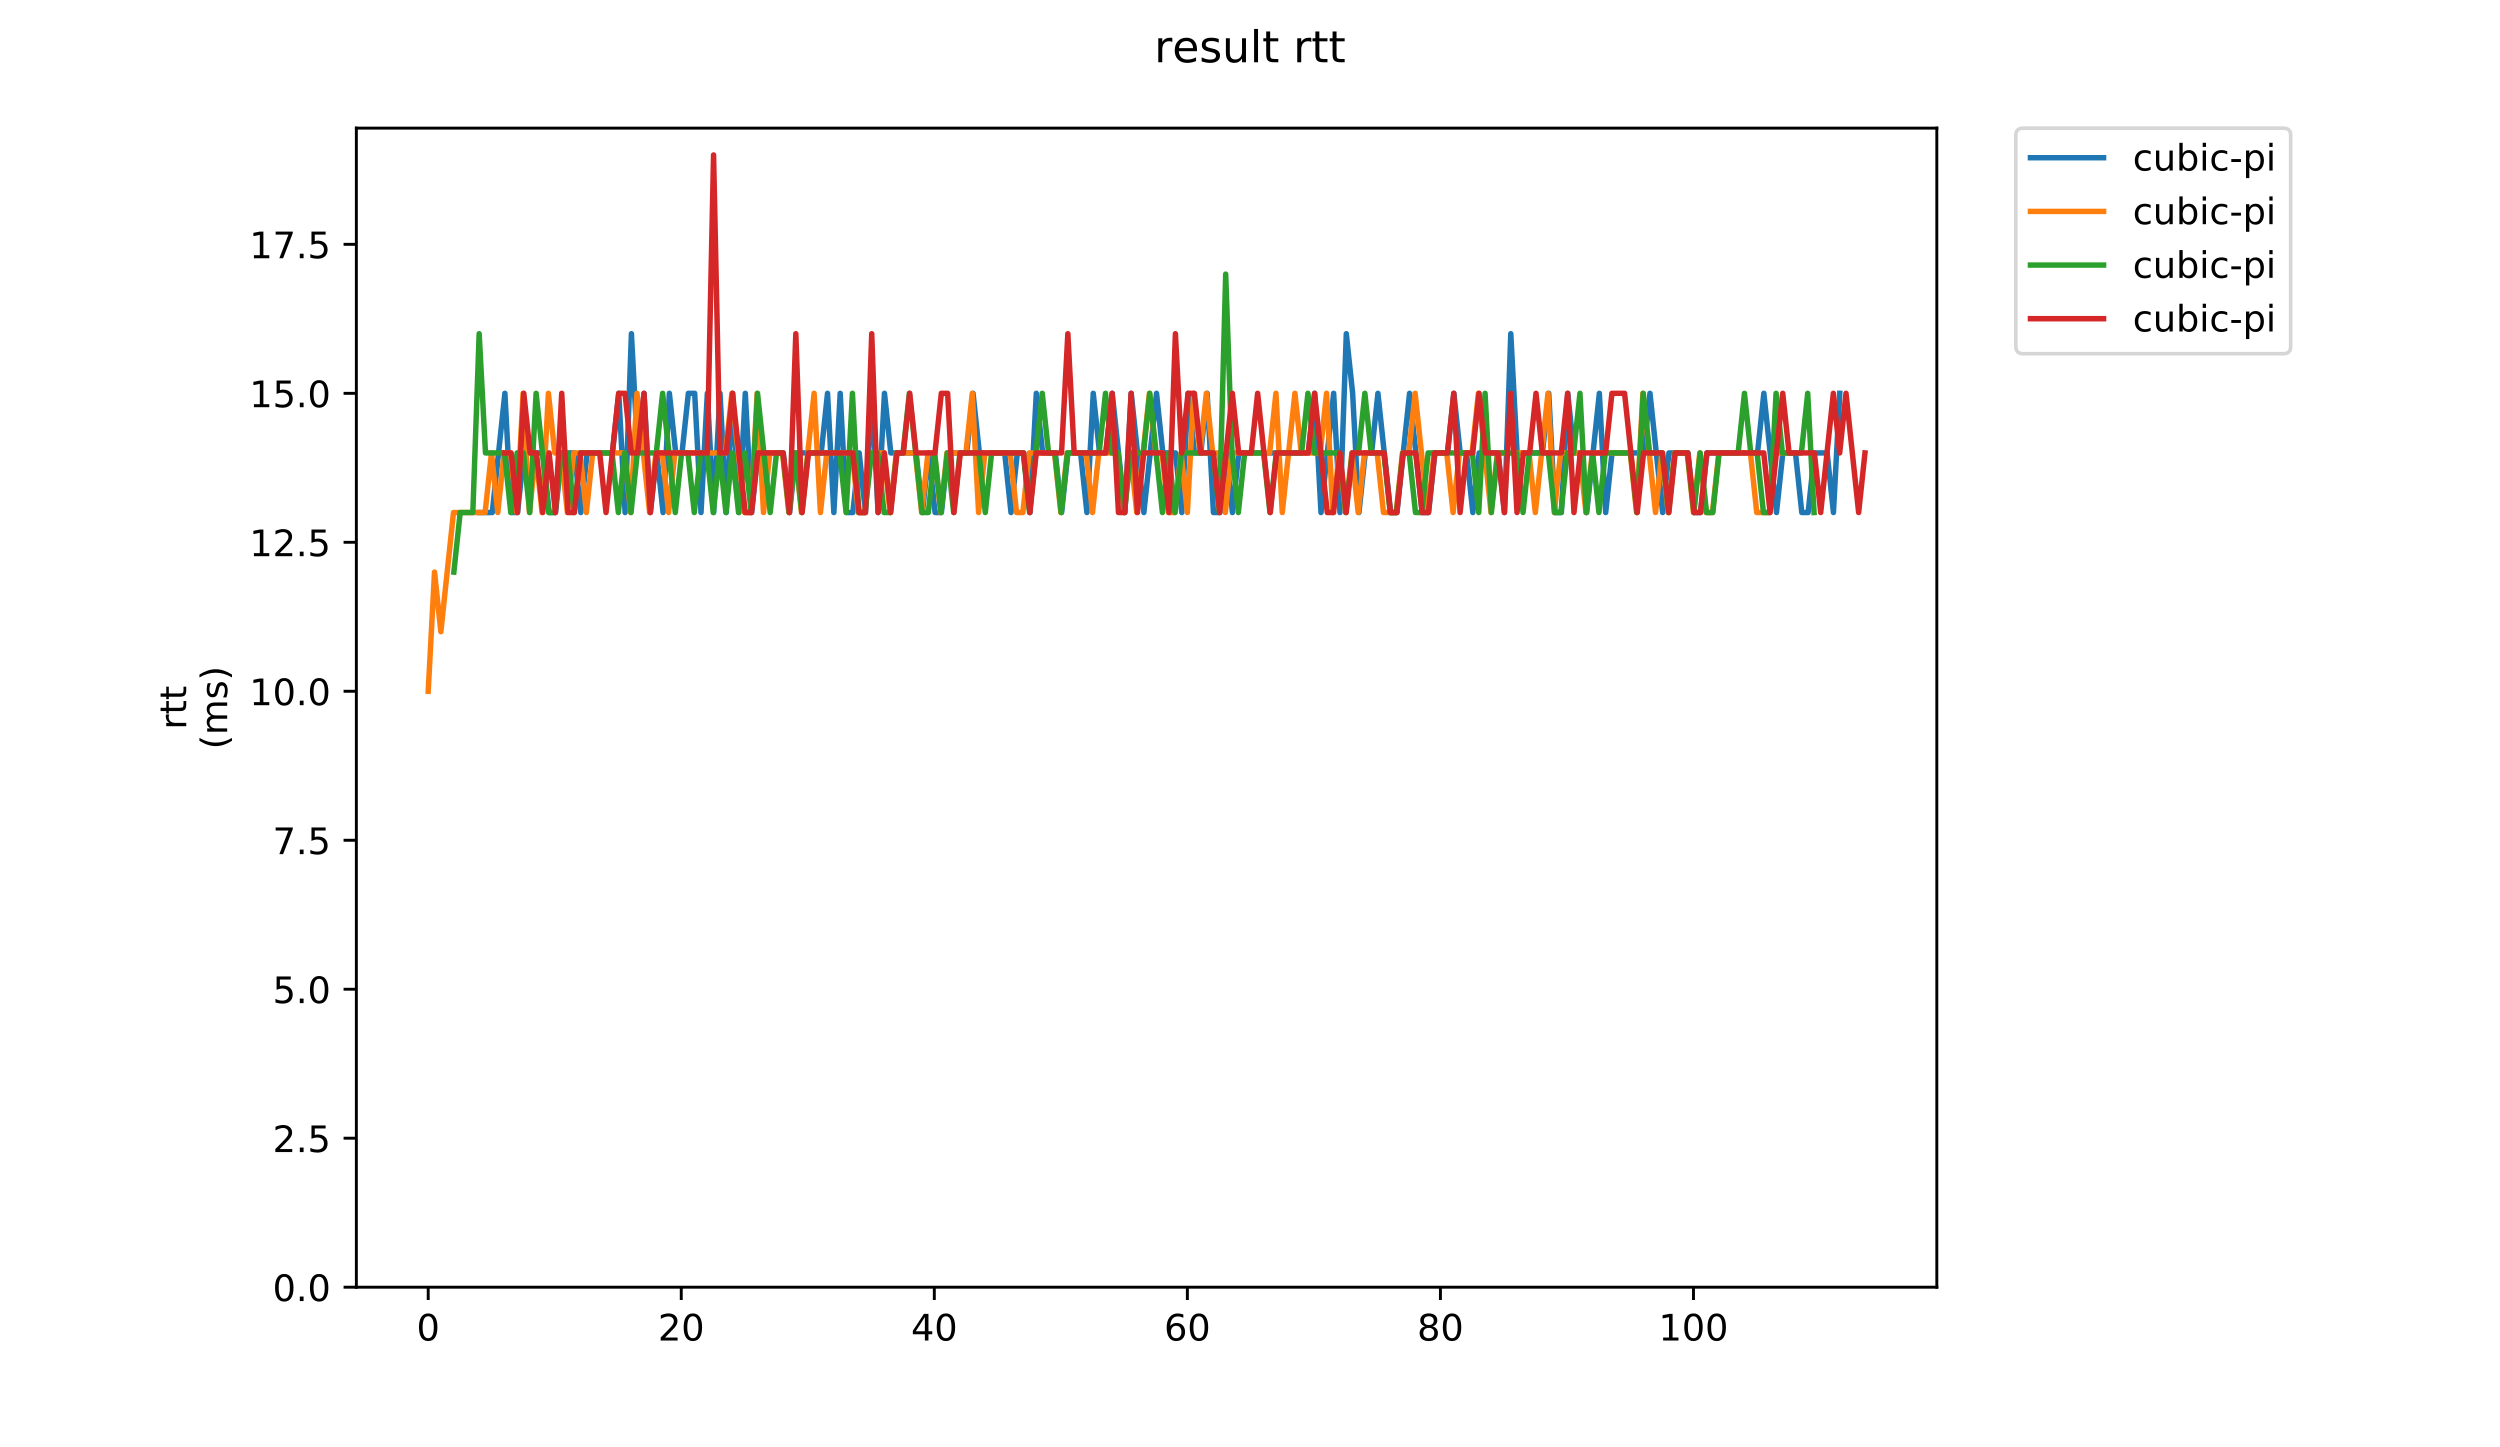 <?xml version="1.0" encoding="utf-8" standalone="no"?>
<!DOCTYPE svg PUBLIC "-//W3C//DTD SVG 1.1//EN"
  "http://www.w3.org/Graphics/SVG/1.1/DTD/svg11.dtd">
<!-- Created with matplotlib (https://matplotlib.org/) -->
<svg height="396pt" version="1.1" viewBox="0 0 684 396" width="684pt" xmlns="http://www.w3.org/2000/svg" xmlns:xlink="http://www.w3.org/1999/xlink">
 <defs>
  <style type="text/css">
*{stroke-linecap:butt;stroke-linejoin:round;}
  </style>
 </defs>
 <g id="figure_1">
  <g id="patch_1">
   <path d="M 0 396 
L 684 396 
L 684 0 
L 0 0 
z
" style="fill:#ffffff;"/>
  </g>
  <g id="axes_1">
   <g id="patch_2">
    <path d="M 97.5 352.174 
L 529.913 352.174 
L 529.913 35.062 
L 97.5 35.062 
z
" style="fill:#ffffff;"/>
   </g>
   <g id="matplotlib.axis_1">
    <g id="xtick_1">
     <g id="line2d_1">
      <defs>
       <path d="M 0 0 
L 0 3.5 
" id="m916b0dfcb4" style="stroke:#000000;stroke-width:0.8;"/>
      </defs>
      <g>
       <use style="stroke:#000000;stroke-width:0.8;" x="117.155" xlink:href="#m916b0dfcb4" y="352.174"/>
      </g>
     </g>
     <g id="text_1">
      <!-- 0 -->
      <defs>
       <path d="M 31.781 66.406 
Q 24.172 66.406 20.328 58.906 
Q 16.5 51.422 16.5 36.375 
Q 16.5 21.391 20.328 13.891 
Q 24.172 6.391 31.781 6.391 
Q 39.453 6.391 43.281 13.891 
Q 47.125 21.391 47.125 36.375 
Q 47.125 51.422 43.281 58.906 
Q 39.453 66.406 31.781 66.406 
z
M 31.781 74.219 
Q 44.047 74.219 50.516 64.516 
Q 56.984 54.828 56.984 36.375 
Q 56.984 17.969 50.516 8.266 
Q 44.047 -1.422 31.781 -1.422 
Q 19.531 -1.422 13.062 8.266 
Q 6.594 17.969 6.594 36.375 
Q 6.594 54.828 13.062 64.516 
Q 19.531 74.219 31.781 74.219 
z
" id="DejaVuSans-48"/>
      </defs>
      <g transform="translate(113.974 366.773)scale(0.1 -0.1)">
       <use xlink:href="#DejaVuSans-48"/>
      </g>
     </g>
    </g>
    <g id="xtick_2">
     <g id="line2d_2">
      <g>
       <use style="stroke:#000000;stroke-width:0.8;" x="186.391" xlink:href="#m916b0dfcb4" y="352.174"/>
      </g>
     </g>
     <g id="text_2">
      <!-- 20 -->
      <defs>
       <path d="M 19.188 8.297 
L 53.609 8.297 
L 53.609 0 
L 7.328 0 
L 7.328 8.297 
Q 12.938 14.109 22.625 23.891 
Q 32.328 33.688 34.812 36.531 
Q 39.547 41.844 41.422 45.531 
Q 43.312 49.219 43.312 52.781 
Q 43.312 58.594 39.234 62.25 
Q 35.156 65.922 28.609 65.922 
Q 23.969 65.922 18.812 64.312 
Q 13.672 62.703 7.812 59.422 
L 7.812 69.391 
Q 13.766 71.781 18.938 73 
Q 24.125 74.219 28.422 74.219 
Q 39.75 74.219 46.484 68.547 
Q 53.219 62.891 53.219 53.422 
Q 53.219 48.922 51.531 44.891 
Q 49.859 40.875 45.406 35.406 
Q 44.188 33.984 37.641 27.219 
Q 31.109 20.453 19.188 8.297 
z
" id="DejaVuSans-50"/>
      </defs>
      <g transform="translate(180.029 366.773)scale(0.1 -0.1)">
       <use xlink:href="#DejaVuSans-50"/>
       <use x="63.623" xlink:href="#DejaVuSans-48"/>
      </g>
     </g>
    </g>
    <g id="xtick_3">
     <g id="line2d_3">
      <g>
       <use style="stroke:#000000;stroke-width:0.8;" x="255.627" xlink:href="#m916b0dfcb4" y="352.174"/>
      </g>
     </g>
     <g id="text_3">
      <!-- 40 -->
      <defs>
       <path d="M 37.797 64.312 
L 12.891 25.391 
L 37.797 25.391 
z
M 35.203 72.906 
L 47.609 72.906 
L 47.609 25.391 
L 58.016 25.391 
L 58.016 17.188 
L 47.609 17.188 
L 47.609 0 
L 37.797 0 
L 37.797 17.188 
L 4.891 17.188 
L 4.891 26.703 
z
" id="DejaVuSans-52"/>
      </defs>
      <g transform="translate(249.265 366.773)scale(0.1 -0.1)">
       <use xlink:href="#DejaVuSans-52"/>
       <use x="63.623" xlink:href="#DejaVuSans-48"/>
      </g>
     </g>
    </g>
    <g id="xtick_4">
     <g id="line2d_4">
      <g>
       <use style="stroke:#000000;stroke-width:0.8;" x="324.864" xlink:href="#m916b0dfcb4" y="352.174"/>
      </g>
     </g>
     <g id="text_4">
      <!-- 60 -->
      <defs>
       <path d="M 33.016 40.375 
Q 26.375 40.375 22.484 35.828 
Q 18.609 31.297 18.609 23.391 
Q 18.609 15.531 22.484 10.953 
Q 26.375 6.391 33.016 6.391 
Q 39.656 6.391 43.531 10.953 
Q 47.406 15.531 47.406 23.391 
Q 47.406 31.297 43.531 35.828 
Q 39.656 40.375 33.016 40.375 
z
M 52.594 71.297 
L 52.594 62.312 
Q 48.875 64.062 45.094 64.984 
Q 41.312 65.922 37.594 65.922 
Q 27.828 65.922 22.672 59.328 
Q 17.531 52.734 16.797 39.406 
Q 19.672 43.656 24.016 45.922 
Q 28.375 48.188 33.594 48.188 
Q 44.578 48.188 50.953 41.516 
Q 57.328 34.859 57.328 23.391 
Q 57.328 12.156 50.688 5.359 
Q 44.047 -1.422 33.016 -1.422 
Q 20.359 -1.422 13.672 8.266 
Q 6.984 17.969 6.984 36.375 
Q 6.984 53.656 15.188 63.938 
Q 23.391 74.219 37.203 74.219 
Q 40.922 74.219 44.703 73.484 
Q 48.484 72.75 52.594 71.297 
z
" id="DejaVuSans-54"/>
      </defs>
      <g transform="translate(318.501 366.773)scale(0.1 -0.1)">
       <use xlink:href="#DejaVuSans-54"/>
       <use x="63.623" xlink:href="#DejaVuSans-48"/>
      </g>
     </g>
    </g>
    <g id="xtick_5">
     <g id="line2d_5">
      <g>
       <use style="stroke:#000000;stroke-width:0.8;" x="394.1" xlink:href="#m916b0dfcb4" y="352.174"/>
      </g>
     </g>
     <g id="text_5">
      <!-- 80 -->
      <defs>
       <path d="M 31.781 34.625 
Q 24.75 34.625 20.719 30.859 
Q 16.703 27.094 16.703 20.516 
Q 16.703 13.922 20.719 10.156 
Q 24.75 6.391 31.781 6.391 
Q 38.812 6.391 42.859 10.172 
Q 46.922 13.969 46.922 20.516 
Q 46.922 27.094 42.891 30.859 
Q 38.875 34.625 31.781 34.625 
z
M 21.922 38.812 
Q 15.578 40.375 12.031 44.719 
Q 8.5 49.078 8.5 55.328 
Q 8.5 64.062 14.719 69.141 
Q 20.953 74.219 31.781 74.219 
Q 42.672 74.219 48.875 69.141 
Q 55.078 64.062 55.078 55.328 
Q 55.078 49.078 51.531 44.719 
Q 48 40.375 41.703 38.812 
Q 48.828 37.156 52.797 32.312 
Q 56.781 27.484 56.781 20.516 
Q 56.781 9.906 50.312 4.234 
Q 43.844 -1.422 31.781 -1.422 
Q 19.734 -1.422 13.25 4.234 
Q 6.781 9.906 6.781 20.516 
Q 6.781 27.484 10.781 32.312 
Q 14.797 37.156 21.922 38.812 
z
M 18.312 54.391 
Q 18.312 48.734 21.844 45.562 
Q 25.391 42.391 31.781 42.391 
Q 38.141 42.391 41.719 45.562 
Q 45.312 48.734 45.312 54.391 
Q 45.312 60.062 41.719 63.234 
Q 38.141 66.406 31.781 66.406 
Q 25.391 66.406 21.844 63.234 
Q 18.312 60.062 18.312 54.391 
z
" id="DejaVuSans-56"/>
      </defs>
      <g transform="translate(387.738 366.773)scale(0.1 -0.1)">
       <use xlink:href="#DejaVuSans-56"/>
       <use x="63.623" xlink:href="#DejaVuSans-48"/>
      </g>
     </g>
    </g>
    <g id="xtick_6">
     <g id="line2d_6">
      <g>
       <use style="stroke:#000000;stroke-width:0.8;" x="463.336" xlink:href="#m916b0dfcb4" y="352.174"/>
      </g>
     </g>
     <g id="text_6">
      <!-- 100 -->
      <defs>
       <path d="M 12.406 8.297 
L 28.516 8.297 
L 28.516 63.922 
L 10.984 60.406 
L 10.984 69.391 
L 28.422 72.906 
L 38.281 72.906 
L 38.281 8.297 
L 54.391 8.297 
L 54.391 0 
L 12.406 0 
z
" id="DejaVuSans-49"/>
      </defs>
      <g transform="translate(453.793 366.773)scale(0.1 -0.1)">
       <use xlink:href="#DejaVuSans-49"/>
       <use x="63.623" xlink:href="#DejaVuSans-48"/>
       <use x="127.246" xlink:href="#DejaVuSans-48"/>
      </g>
     </g>
    </g>
   </g>
   <g id="matplotlib.axis_2">
    <g id="ytick_1">
     <g id="line2d_7">
      <defs>
       <path d="M 0 0 
L -3.5 0 
" id="me799e43c21" style="stroke:#000000;stroke-width:0.8;"/>
      </defs>
      <g>
       <use style="stroke:#000000;stroke-width:0.8;" x="97.5" xlink:href="#me799e43c21" y="352.174"/>
      </g>
     </g>
     <g id="text_7">
      <!-- 0.0 -->
      <defs>
       <path d="M 10.688 12.406 
L 21 12.406 
L 21 0 
L 10.688 0 
z
" id="DejaVuSans-46"/>
      </defs>
      <g transform="translate(74.597 355.973)scale(0.1 -0.1)">
       <use xlink:href="#DejaVuSans-48"/>
       <use x="63.623" xlink:href="#DejaVuSans-46"/>
       <use x="95.41" xlink:href="#DejaVuSans-48"/>
      </g>
     </g>
    </g>
    <g id="ytick_2">
     <g id="line2d_8">
      <g>
       <use style="stroke:#000000;stroke-width:0.8;" x="97.5" xlink:href="#me799e43c21" y="311.414"/>
      </g>
     </g>
     <g id="text_8">
      <!-- 2.5 -->
      <defs>
       <path d="M 10.797 72.906 
L 49.516 72.906 
L 49.516 64.594 
L 19.828 64.594 
L 19.828 46.734 
Q 21.969 47.469 24.109 47.828 
Q 26.266 48.188 28.422 48.188 
Q 40.625 48.188 47.75 41.5 
Q 54.891 34.812 54.891 23.391 
Q 54.891 11.625 47.562 5.094 
Q 40.234 -1.422 26.906 -1.422 
Q 22.312 -1.422 17.547 -0.641 
Q 12.797 0.141 7.719 1.703 
L 7.719 11.625 
Q 12.109 9.234 16.797 8.062 
Q 21.484 6.891 26.703 6.891 
Q 35.156 6.891 40.078 11.328 
Q 45.016 15.766 45.016 23.391 
Q 45.016 31 40.078 35.438 
Q 35.156 39.891 26.703 39.891 
Q 22.75 39.891 18.812 39.016 
Q 14.891 38.141 10.797 36.281 
z
" id="DejaVuSans-53"/>
      </defs>
      <g transform="translate(74.597 315.214)scale(0.1 -0.1)">
       <use xlink:href="#DejaVuSans-50"/>
       <use x="63.623" xlink:href="#DejaVuSans-46"/>
       <use x="95.41" xlink:href="#DejaVuSans-53"/>
      </g>
     </g>
    </g>
    <g id="ytick_3">
     <g id="line2d_9">
      <g>
       <use style="stroke:#000000;stroke-width:0.8;" x="97.5" xlink:href="#me799e43c21" y="270.654"/>
      </g>
     </g>
     <g id="text_9">
      <!-- 5.0 -->
      <g transform="translate(74.597 274.454)scale(0.1 -0.1)">
       <use xlink:href="#DejaVuSans-53"/>
       <use x="63.623" xlink:href="#DejaVuSans-46"/>
       <use x="95.41" xlink:href="#DejaVuSans-48"/>
      </g>
     </g>
    </g>
    <g id="ytick_4">
     <g id="line2d_10">
      <g>
       <use style="stroke:#000000;stroke-width:0.8;" x="97.5" xlink:href="#me799e43c21" y="229.895"/>
      </g>
     </g>
     <g id="text_10">
      <!-- 7.5 -->
      <defs>
       <path d="M 8.203 72.906 
L 55.078 72.906 
L 55.078 68.703 
L 28.609 0 
L 18.312 0 
L 43.219 64.594 
L 8.203 64.594 
z
" id="DejaVuSans-55"/>
      </defs>
      <g transform="translate(74.597 233.694)scale(0.1 -0.1)">
       <use xlink:href="#DejaVuSans-55"/>
       <use x="63.623" xlink:href="#DejaVuSans-46"/>
       <use x="95.41" xlink:href="#DejaVuSans-53"/>
      </g>
     </g>
    </g>
    <g id="ytick_5">
     <g id="line2d_11">
      <g>
       <use style="stroke:#000000;stroke-width:0.8;" x="97.5" xlink:href="#me799e43c21" y="189.135"/>
      </g>
     </g>
     <g id="text_11">
      <!-- 10.0 -->
      <g transform="translate(68.234 192.934)scale(0.1 -0.1)">
       <use xlink:href="#DejaVuSans-49"/>
       <use x="63.623" xlink:href="#DejaVuSans-48"/>
       <use x="127.246" xlink:href="#DejaVuSans-46"/>
       <use x="159.033" xlink:href="#DejaVuSans-48"/>
      </g>
     </g>
    </g>
    <g id="ytick_6">
     <g id="line2d_12">
      <g>
       <use style="stroke:#000000;stroke-width:0.8;" x="97.5" xlink:href="#me799e43c21" y="148.375"/>
      </g>
     </g>
     <g id="text_12">
      <!-- 12.5 -->
      <g transform="translate(68.234 152.174)scale(0.1 -0.1)">
       <use xlink:href="#DejaVuSans-49"/>
       <use x="63.623" xlink:href="#DejaVuSans-50"/>
       <use x="127.246" xlink:href="#DejaVuSans-46"/>
       <use x="159.033" xlink:href="#DejaVuSans-53"/>
      </g>
     </g>
    </g>
    <g id="ytick_7">
     <g id="line2d_13">
      <g>
       <use style="stroke:#000000;stroke-width:0.8;" x="97.5" xlink:href="#me799e43c21" y="107.615"/>
      </g>
     </g>
     <g id="text_13">
      <!-- 15.0 -->
      <g transform="translate(68.234 111.414)scale(0.1 -0.1)">
       <use xlink:href="#DejaVuSans-49"/>
       <use x="63.623" xlink:href="#DejaVuSans-53"/>
       <use x="127.246" xlink:href="#DejaVuSans-46"/>
       <use x="159.033" xlink:href="#DejaVuSans-48"/>
      </g>
     </g>
    </g>
    <g id="ytick_8">
     <g id="line2d_14">
      <g>
       <use style="stroke:#000000;stroke-width:0.8;" x="97.5" xlink:href="#me799e43c21" y="66.855"/>
      </g>
     </g>
     <g id="text_14">
      <!-- 17.5 -->
      <g transform="translate(68.234 70.654)scale(0.1 -0.1)">
       <use xlink:href="#DejaVuSans-49"/>
       <use x="63.623" xlink:href="#DejaVuSans-55"/>
       <use x="127.246" xlink:href="#DejaVuSans-46"/>
       <use x="159.033" xlink:href="#DejaVuSans-53"/>
      </g>
     </g>
    </g>
    <g id="text_15">
     <!-- rtt -->
     <defs>
      <path d="M 41.109 46.297 
Q 39.594 47.172 37.812 47.578 
Q 36.031 48 33.891 48 
Q 26.266 48 22.188 43.047 
Q 18.109 38.094 18.109 28.812 
L 18.109 0 
L 9.078 0 
L 9.078 54.688 
L 18.109 54.688 
L 18.109 46.188 
Q 20.953 51.172 25.484 53.578 
Q 30.031 56 36.531 56 
Q 37.453 56 38.578 55.875 
Q 39.703 55.766 41.062 55.516 
z
" id="DejaVuSans-114"/>
      <path d="M 18.312 70.219 
L 18.312 54.688 
L 36.812 54.688 
L 36.812 47.703 
L 18.312 47.703 
L 18.312 18.016 
Q 18.312 11.328 20.141 9.422 
Q 21.969 7.516 27.594 7.516 
L 36.812 7.516 
L 36.812 0 
L 27.594 0 
Q 17.188 0 13.234 3.875 
Q 9.281 7.766 9.281 18.016 
L 9.281 47.703 
L 2.688 47.703 
L 2.688 54.688 
L 9.281 54.688 
L 9.281 70.219 
z
" id="DejaVuSans-116"/>
     </defs>
     <g transform="translate(50.957 199.594)rotate(-90)scale(0.1 -0.1)">
      <use xlink:href="#DejaVuSans-114"/>
      <use x="41.113" xlink:href="#DejaVuSans-116"/>
      <use x="80.322" xlink:href="#DejaVuSans-116"/>
     </g>
     <!-- (ms) -->
     <defs>
      <path d="M 31 75.875 
Q 24.469 64.656 21.281 53.656 
Q 18.109 42.672 18.109 31.391 
Q 18.109 20.125 21.312 9.062 
Q 24.516 -2 31 -13.188 
L 23.188 -13.188 
Q 15.875 -1.703 12.234 9.375 
Q 8.594 20.453 8.594 31.391 
Q 8.594 42.281 12.203 53.312 
Q 15.828 64.359 23.188 75.875 
z
" id="DejaVuSans-40"/>
      <path d="M 52 44.188 
Q 55.375 50.25 60.062 53.125 
Q 64.75 56 71.094 56 
Q 79.641 56 84.281 50.016 
Q 88.922 44.047 88.922 33.016 
L 88.922 0 
L 79.891 0 
L 79.891 32.719 
Q 79.891 40.578 77.094 44.375 
Q 74.312 48.188 68.609 48.188 
Q 61.625 48.188 57.562 43.547 
Q 53.516 38.922 53.516 30.906 
L 53.516 0 
L 44.484 0 
L 44.484 32.719 
Q 44.484 40.625 41.703 44.406 
Q 38.922 48.188 33.109 48.188 
Q 26.219 48.188 22.156 43.531 
Q 18.109 38.875 18.109 30.906 
L 18.109 0 
L 9.078 0 
L 9.078 54.688 
L 18.109 54.688 
L 18.109 46.188 
Q 21.188 51.219 25.484 53.609 
Q 29.781 56 35.688 56 
Q 41.656 56 45.828 52.969 
Q 50 49.953 52 44.188 
z
" id="DejaVuSans-109"/>
      <path d="M 44.281 53.078 
L 44.281 44.578 
Q 40.484 46.531 36.375 47.5 
Q 32.281 48.484 27.875 48.484 
Q 21.188 48.484 17.844 46.438 
Q 14.5 44.391 14.5 40.281 
Q 14.5 37.156 16.891 35.375 
Q 19.281 33.594 26.516 31.984 
L 29.594 31.297 
Q 39.156 29.25 43.188 25.516 
Q 47.219 21.781 47.219 15.094 
Q 47.219 7.469 41.188 3.016 
Q 35.156 -1.422 24.609 -1.422 
Q 20.219 -1.422 15.453 -0.562 
Q 10.688 0.297 5.422 2 
L 5.422 11.281 
Q 10.406 8.688 15.234 7.391 
Q 20.062 6.109 24.812 6.109 
Q 31.156 6.109 34.562 8.281 
Q 37.984 10.453 37.984 14.406 
Q 37.984 18.062 35.516 20.016 
Q 33.062 21.969 24.703 23.781 
L 21.578 24.516 
Q 13.234 26.266 9.516 29.906 
Q 5.812 33.547 5.812 39.891 
Q 5.812 47.609 11.281 51.797 
Q 16.75 56 26.812 56 
Q 31.781 56 36.172 55.266 
Q 40.578 54.547 44.281 53.078 
z
" id="DejaVuSans-115"/>
      <path d="M 8.016 75.875 
L 15.828 75.875 
Q 23.141 64.359 26.781 53.312 
Q 30.422 42.281 30.422 31.391 
Q 30.422 20.453 26.781 9.375 
Q 23.141 -1.703 15.828 -13.188 
L 8.016 -13.188 
Q 14.5 -2 17.703 9.062 
Q 20.906 20.125 20.906 31.391 
Q 20.906 42.672 17.703 53.656 
Q 14.5 64.656 8.016 75.875 
z
" id="DejaVuSans-41"/>
     </defs>
     <g transform="translate(62.154 204.995)rotate(-90)scale(0.1 -0.1)">
      <use xlink:href="#DejaVuSans-40"/>
      <use x="39.014" xlink:href="#DejaVuSans-109"/>
      <use x="136.426" xlink:href="#DejaVuSans-115"/>
      <use x="188.525" xlink:href="#DejaVuSans-41"/>
     </g>
    </g>
   </g>
   <g id="line2d_15">
    <path clip-path="url(#p98582c372c)" d="M 131.213 140.223 
L 134.675 140.223 
L 138.137 107.615 
L 139.868 140.223 
L 141.599 140.223 
L 143.33 123.919 
L 148.522 123.919 
L 150.253 140.223 
L 151.984 140.223 
L 153.715 123.919 
L 157.177 123.919 
L 158.908 140.223 
L 160.639 123.919 
L 167.562 123.919 
L 169.293 107.615 
L 171.024 140.223 
L 172.755 91.311 
L 174.486 123.919 
L 176.217 107.615 
L 177.948 140.223 
L 179.679 123.919 
L 181.41 140.223 
L 183.14 107.615 
L 184.871 123.919 
L 186.602 123.919 
L 188.333 107.615 
L 190.064 107.615 
L 191.795 140.223 
L 193.526 107.615 
L 195.257 140.223 
L 196.988 107.615 
L 198.719 140.223 
L 200.45 107.615 
L 202.18 140.223 
L 203.911 107.615 
L 205.642 140.223 
L 207.373 123.919 
L 214.297 123.919 
L 216.028 140.223 
L 217.759 123.919 
L 224.682 123.919 
L 226.413 107.615 
L 228.144 140.223 
L 229.875 107.615 
L 231.606 140.223 
L 233.337 140.223 
L 235.068 123.919 
L 236.799 140.223 
L 238.53 107.615 
L 240.26 140.223 
L 241.991 107.615 
L 243.722 123.919 
L 250.646 123.919 
L 252.377 140.223 
L 254.108 123.919 
L 255.839 140.223 
L 257.57 140.223 
L 259.3 123.919 
L 264.493 123.919 
L 266.224 107.615 
L 267.955 123.919 
L 274.879 123.919 
L 276.61 140.223 
L 278.34 123.919 
L 280.071 123.919 
L 281.802 140.223 
L 283.533 107.615 
L 285.264 123.919 
L 288.726 123.919 
L 290.457 140.223 
L 292.188 123.919 
L 295.649 123.919 
L 297.38 140.223 
L 299.111 107.615 
L 300.842 123.919 
L 302.573 123.919 
L 304.304 107.615 
L 307.766 140.223 
L 309.497 107.615 
L 312.959 140.223 
L 316.42 107.615 
L 318.151 123.919 
L 321.613 123.919 
L 323.344 140.223 
L 325.075 107.615 
L 326.806 123.919 
L 328.537 123.919 
L 330.268 107.615 
L 331.999 140.223 
L 333.729 140.223 
L 335.46 123.919 
L 337.191 140.223 
L 338.922 123.919 
L 357.962 123.919 
L 359.693 107.615 
L 361.424 140.223 
L 364.886 107.615 
L 366.617 140.223 
L 368.348 91.311 
L 370.079 107.615 
L 371.809 140.223 
L 373.54 123.919 
L 375.271 123.919 
L 377.002 107.615 
L 380.464 140.223 
L 382.195 140.223 
L 385.657 107.615 
L 389.119 140.223 
L 390.849 140.223 
L 392.58 123.919 
L 396.042 123.919 
L 397.773 107.615 
L 399.504 123.919 
L 401.235 123.919 
L 402.966 140.223 
L 404.697 123.919 
L 409.889 123.919 
L 411.62 140.223 
L 413.351 91.311 
L 415.082 123.919 
L 422.006 123.919 
L 423.737 107.615 
L 425.468 140.223 
L 427.198 140.223 
L 428.929 107.615 
L 430.66 123.919 
L 432.391 123.919 
L 434.122 140.223 
L 437.584 107.615 
L 439.315 140.223 
L 441.046 123.919 
L 449.7 123.919 
L 451.431 107.615 
L 454.893 140.223 
L 456.624 123.919 
L 461.817 123.919 
L 463.548 140.223 
L 465.278 140.223 
L 467.009 123.919 
L 480.857 123.919 
L 482.588 107.615 
L 486.049 140.223 
L 487.78 123.919 
L 491.242 123.919 
L 492.973 140.223 
L 494.704 140.223 
L 496.435 123.919 
L 499.897 123.919 
L 501.628 140.223 
L 503.358 107.615 
L 503.358 107.615 
" style="fill:none;stroke:#1f77b4;stroke-linecap:square;stroke-width:1.5;"/>
   </g>
   <g id="line2d_16">
    <path clip-path="url(#p98582c372c)" d="M 117.155 189.135 
L 118.886 156.527 
L 120.617 172.831 
L 124.078 140.223 
L 132.733 140.223 
L 134.464 123.919 
L 136.195 140.223 
L 137.926 123.919 
L 139.657 123.919 
L 141.388 140.223 
L 143.118 107.615 
L 144.849 140.223 
L 146.58 123.919 
L 148.311 140.223 
L 150.042 107.615 
L 151.773 123.919 
L 153.504 123.919 
L 155.235 140.223 
L 156.966 123.919 
L 158.697 123.919 
L 160.428 140.223 
L 162.158 123.919 
L 170.813 123.919 
L 172.544 140.223 
L 174.275 107.615 
L 177.737 140.223 
L 179.468 123.919 
L 181.198 123.919 
L 182.929 140.223 
L 184.66 123.919 
L 198.507 123.919 
L 200.238 107.615 
L 203.7 140.223 
L 205.431 140.223 
L 207.162 107.615 
L 208.893 140.223 
L 210.624 123.919 
L 214.086 123.919 
L 215.817 140.223 
L 217.547 123.919 
L 219.278 140.223 
L 222.74 107.615 
L 224.471 140.223 
L 226.202 123.919 
L 233.126 123.919 
L 234.857 140.223 
L 236.587 140.223 
L 238.318 123.919 
L 241.78 123.919 
L 243.511 140.223 
L 245.242 123.919 
L 250.435 123.919 
L 252.166 140.223 
L 253.897 123.919 
L 255.627 123.919 
L 257.358 140.223 
L 259.089 123.919 
L 264.282 123.919 
L 266.013 107.615 
L 267.744 140.223 
L 269.475 123.919 
L 276.398 123.919 
L 278.129 140.223 
L 279.86 140.223 
L 281.591 123.919 
L 288.515 123.919 
L 290.246 140.223 
L 291.977 123.919 
L 297.169 123.919 
L 298.9 140.223 
L 300.631 123.919 
L 305.824 123.919 
L 307.555 140.223 
L 309.286 123.919 
L 311.016 140.223 
L 314.478 107.615 
L 316.209 123.919 
L 317.94 123.919 
L 319.671 140.223 
L 321.402 140.223 
L 323.133 123.919 
L 324.864 140.223 
L 326.595 107.615 
L 328.326 123.919 
L 330.056 107.615 
L 331.787 123.919 
L 333.518 123.919 
L 335.249 140.223 
L 336.98 123.919 
L 347.366 123.919 
L 349.096 107.615 
L 350.827 140.223 
L 354.289 107.615 
L 356.02 123.919 
L 361.213 123.919 
L 362.944 107.615 
L 364.675 140.223 
L 366.406 123.919 
L 368.136 140.223 
L 369.867 123.919 
L 371.598 140.223 
L 373.329 123.919 
L 376.791 123.919 
L 378.522 140.223 
L 381.984 140.223 
L 383.715 123.919 
L 385.446 123.919 
L 387.176 107.615 
L 390.638 140.223 
L 392.369 123.919 
L 395.831 123.919 
L 397.562 140.223 
L 399.293 123.919 
L 402.755 123.919 
L 404.486 107.615 
L 407.947 140.223 
L 409.678 123.919 
L 418.333 123.919 
L 420.064 140.223 
L 423.525 107.615 
L 425.256 140.223 
L 426.987 123.919 
L 432.18 123.919 
L 433.911 140.223 
L 435.642 123.919 
L 446.027 123.919 
L 447.758 140.223 
L 449.489 107.615 
L 452.951 140.223 
L 454.682 123.919 
L 456.413 140.223 
L 458.144 123.919 
L 461.605 123.919 
L 463.336 140.223 
L 465.067 123.919 
L 466.798 140.223 
L 468.529 140.223 
L 470.26 123.919 
L 478.915 123.919 
L 480.645 140.223 
L 484.107 140.223 
L 485.838 123.919 
L 489.3 123.919 
L 489.3 123.919 
" style="fill:none;stroke:#ff7f0e;stroke-linecap:square;stroke-width:1.5;"/>
   </g>
   <g id="line2d_17">
    <path clip-path="url(#p98582c372c)" d="M 124.175 156.527 
L 125.906 140.223 
L 129.368 140.223 
L 131.099 91.311 
L 132.83 123.919 
L 138.023 123.919 
L 139.754 140.223 
L 141.484 123.919 
L 143.215 123.919 
L 144.946 140.223 
L 146.677 107.615 
L 150.139 140.223 
L 151.87 140.223 
L 153.601 123.919 
L 155.332 123.919 
L 157.063 140.223 
L 158.794 123.919 
L 167.448 123.919 
L 169.179 140.223 
L 170.91 123.919 
L 172.641 140.223 
L 174.372 123.919 
L 179.564 123.919 
L 181.295 107.615 
L 184.757 140.223 
L 186.488 123.919 
L 188.219 123.919 
L 189.95 140.223 
L 191.681 123.919 
L 193.412 123.919 
L 195.143 140.223 
L 196.874 123.919 
L 198.604 140.223 
L 200.335 123.919 
L 202.066 140.223 
L 203.797 123.919 
L 205.528 140.223 
L 207.259 107.615 
L 210.721 140.223 
L 212.452 123.919 
L 214.183 123.919 
L 215.914 140.223 
L 217.644 123.919 
L 219.375 140.223 
L 221.106 123.919 
L 229.761 123.919 
L 231.492 140.223 
L 233.223 107.615 
L 234.953 140.223 
L 236.684 140.223 
L 238.415 123.919 
L 240.146 123.919 
L 241.877 140.223 
L 243.608 140.223 
L 245.339 123.919 
L 247.07 123.919 
L 248.801 107.615 
L 252.263 140.223 
L 253.993 140.223 
L 255.724 123.919 
L 257.455 140.223 
L 259.186 123.919 
L 260.917 140.223 
L 262.648 123.919 
L 267.841 123.919 
L 269.572 140.223 
L 271.303 123.919 
L 279.957 123.919 
L 281.688 140.223 
L 285.15 107.615 
L 286.881 123.919 
L 288.612 123.919 
L 290.343 140.223 
L 292.073 123.919 
L 300.728 123.919 
L 302.459 107.615 
L 304.19 123.919 
L 305.921 123.919 
L 307.652 140.223 
L 309.383 123.919 
L 312.844 123.919 
L 314.575 107.615 
L 318.037 140.223 
L 319.768 123.919 
L 321.499 140.223 
L 323.23 123.919 
L 331.884 123.919 
L 333.615 140.223 
L 335.346 75.007 
L 337.077 123.919 
L 338.808 140.223 
L 340.539 123.919 
L 345.732 123.919 
L 347.462 140.223 
L 349.193 123.919 
L 356.117 123.919 
L 357.848 107.615 
L 359.579 123.919 
L 366.502 123.919 
L 368.233 140.223 
L 369.964 123.919 
L 371.695 123.919 
L 373.426 107.615 
L 375.157 123.919 
L 378.619 123.919 
L 380.35 140.223 
L 382.081 140.223 
L 383.812 123.919 
L 385.542 123.919 
L 387.273 140.223 
L 389.004 140.223 
L 390.735 123.919 
L 402.852 123.919 
L 404.582 140.223 
L 406.313 107.615 
L 408.044 140.223 
L 409.775 123.919 
L 414.968 123.919 
L 416.699 140.223 
L 418.43 123.919 
L 423.622 123.919 
L 425.353 140.223 
L 427.084 140.223 
L 428.815 123.919 
L 430.546 123.919 
L 432.277 107.615 
L 434.008 140.223 
L 435.739 123.919 
L 437.47 140.223 
L 439.201 123.919 
L 446.124 123.919 
L 447.855 140.223 
L 449.586 107.615 
L 451.317 123.919 
L 454.779 123.919 
L 456.51 140.223 
L 458.241 123.919 
L 461.702 123.919 
L 463.433 140.223 
L 465.164 123.919 
L 466.895 140.223 
L 468.626 140.223 
L 470.357 123.919 
L 475.55 123.919 
L 477.281 107.615 
L 479.011 123.919 
L 480.742 123.919 
L 482.473 140.223 
L 484.204 140.223 
L 485.935 107.615 
L 487.666 123.919 
L 492.859 123.919 
L 494.59 107.615 
L 496.321 140.223 
L 496.321 140.223 
" style="fill:none;stroke:#2ca02c;stroke-linecap:square;stroke-width:1.5;"/>
   </g>
   <g id="line2d_18">
    <path clip-path="url(#p98582c372c)" d="M 138.113 123.919 
L 139.844 123.919 
L 141.574 140.223 
L 143.305 107.615 
L 145.036 123.919 
L 146.767 123.919 
L 148.498 140.223 
L 150.229 123.919 
L 151.96 140.223 
L 153.691 107.615 
L 155.422 140.223 
L 157.153 140.223 
L 158.884 123.919 
L 164.076 123.919 
L 165.807 140.223 
L 169.269 107.615 
L 171 107.615 
L 172.731 123.919 
L 174.462 123.919 
L 176.193 107.615 
L 177.924 140.223 
L 179.654 123.919 
L 193.502 123.919 
L 195.233 42.399 
L 196.964 123.919 
L 198.694 123.919 
L 200.425 107.615 
L 203.887 140.223 
L 205.618 140.223 
L 207.349 123.919 
L 214.273 123.919 
L 216.004 140.223 
L 217.734 91.311 
L 219.465 140.223 
L 221.196 123.919 
L 233.313 123.919 
L 235.043 140.223 
L 236.774 140.223 
L 238.505 91.311 
L 240.236 140.223 
L 241.967 123.919 
L 243.698 140.223 
L 245.429 123.919 
L 247.16 123.919 
L 248.891 107.615 
L 250.622 123.919 
L 255.814 123.919 
L 257.545 107.615 
L 259.276 107.615 
L 261.007 140.223 
L 262.738 123.919 
L 280.047 123.919 
L 281.778 140.223 
L 283.509 123.919 
L 290.433 123.919 
L 292.163 91.311 
L 293.894 123.919 
L 302.549 123.919 
L 304.28 107.615 
L 306.011 140.223 
L 307.742 140.223 
L 309.473 107.615 
L 311.203 140.223 
L 312.934 123.919 
L 318.127 123.919 
L 319.858 140.223 
L 321.589 91.311 
L 323.32 123.919 
L 325.051 107.615 
L 326.782 107.615 
L 328.513 123.919 
L 331.974 123.919 
L 333.705 140.223 
L 337.167 107.615 
L 338.898 123.919 
L 342.36 123.919 
L 344.091 107.615 
L 347.552 140.223 
L 349.283 123.919 
L 357.938 123.919 
L 359.669 107.615 
L 363.131 140.223 
L 364.862 140.223 
L 366.592 123.919 
L 368.323 140.223 
L 370.054 123.919 
L 378.709 123.919 
L 380.44 140.223 
L 382.171 140.223 
L 383.902 123.919 
L 387.363 123.919 
L 389.094 140.223 
L 390.825 140.223 
L 392.556 123.919 
L 396.018 123.919 
L 397.749 107.615 
L 399.48 140.223 
L 401.211 123.919 
L 402.942 123.919 
L 404.672 107.615 
L 406.403 123.919 
L 409.865 123.919 
L 411.596 140.223 
L 413.327 107.615 
L 415.058 140.223 
L 416.789 123.919 
L 418.52 123.919 
L 420.251 107.615 
L 421.982 123.919 
L 427.174 123.919 
L 428.905 107.615 
L 430.636 140.223 
L 432.367 123.919 
L 439.291 123.919 
L 441.022 107.615 
L 444.483 107.615 
L 447.945 140.223 
L 449.676 123.919 
L 454.869 123.919 
L 456.6 140.223 
L 458.331 123.919 
L 461.792 123.919 
L 463.523 140.223 
L 465.254 140.223 
L 466.985 123.919 
L 482.563 123.919 
L 484.294 140.223 
L 487.756 107.615 
L 489.487 123.919 
L 496.411 123.919 
L 498.141 140.223 
L 501.603 107.615 
L 503.334 123.919 
L 505.065 107.615 
L 508.527 140.223 
L 510.258 123.919 
L 510.258 123.919 
" style="fill:none;stroke:#d62728;stroke-linecap:square;stroke-width:1.5;"/>
   </g>
   <g id="patch_3">
    <path d="M 97.5 352.174 
L 97.5 35.062 
" style="fill:none;stroke:#000000;stroke-linecap:square;stroke-linejoin:miter;stroke-width:0.8;"/>
   </g>
   <g id="patch_4">
    <path d="M 529.913 352.174 
L 529.913 35.062 
" style="fill:none;stroke:#000000;stroke-linecap:square;stroke-linejoin:miter;stroke-width:0.8;"/>
   </g>
   <g id="patch_5">
    <path d="M 97.5 352.174 
L 529.913 352.174 
" style="fill:none;stroke:#000000;stroke-linecap:square;stroke-linejoin:miter;stroke-width:0.8;"/>
   </g>
   <g id="patch_6">
    <path d="M 97.5 35.062 
L 529.913 35.062 
" style="fill:none;stroke:#000000;stroke-linecap:square;stroke-linejoin:miter;stroke-width:0.8;"/>
   </g>
   <g id="legend_1">
    <g id="patch_7">
     <path d="M 553.534 96.775 
L 624.729 96.775 
Q 626.729 96.775 626.729 94.775 
L 626.729 37.062 
Q 626.729 35.062 624.729 35.062 
L 553.534 35.062 
Q 551.534 35.062 551.534 37.062 
L 551.534 94.775 
Q 551.534 96.775 553.534 96.775 
z
" style="fill:#ffffff;opacity:0.8;stroke:#cccccc;stroke-linejoin:miter;"/>
    </g>
    <g id="line2d_19">
     <path d="M 555.534 43.161 
L 575.534 43.161 
" style="fill:none;stroke:#1f77b4;stroke-linecap:square;stroke-width:1.5;"/>
    </g>
    <g id="line2d_20"/>
    <g id="text_16">
     <!-- cubic-pi -->
     <defs>
      <path d="M 48.781 52.594 
L 48.781 44.188 
Q 44.969 46.297 41.141 47.344 
Q 37.312 48.391 33.406 48.391 
Q 24.656 48.391 19.812 42.844 
Q 14.984 37.312 14.984 27.297 
Q 14.984 17.281 19.812 11.734 
Q 24.656 6.203 33.406 6.203 
Q 37.312 6.203 41.141 7.25 
Q 44.969 8.297 48.781 10.406 
L 48.781 2.094 
Q 45.016 0.344 40.984 -0.531 
Q 36.969 -1.422 32.422 -1.422 
Q 20.062 -1.422 12.781 6.344 
Q 5.516 14.109 5.516 27.297 
Q 5.516 40.672 12.859 48.328 
Q 20.219 56 33.016 56 
Q 37.156 56 41.109 55.141 
Q 45.062 54.297 48.781 52.594 
z
" id="DejaVuSans-99"/>
      <path d="M 8.5 21.578 
L 8.5 54.688 
L 17.484 54.688 
L 17.484 21.922 
Q 17.484 14.156 20.5 10.266 
Q 23.531 6.391 29.594 6.391 
Q 36.859 6.391 41.078 11.031 
Q 45.312 15.672 45.312 23.688 
L 45.312 54.688 
L 54.297 54.688 
L 54.297 0 
L 45.312 0 
L 45.312 8.406 
Q 42.047 3.422 37.719 1 
Q 33.406 -1.422 27.688 -1.422 
Q 18.266 -1.422 13.375 4.438 
Q 8.5 10.297 8.5 21.578 
z
M 31.109 56 
z
" id="DejaVuSans-117"/>
      <path d="M 48.688 27.297 
Q 48.688 37.203 44.609 42.844 
Q 40.531 48.484 33.406 48.484 
Q 26.266 48.484 22.188 42.844 
Q 18.109 37.203 18.109 27.297 
Q 18.109 17.391 22.188 11.75 
Q 26.266 6.109 33.406 6.109 
Q 40.531 6.109 44.609 11.75 
Q 48.688 17.391 48.688 27.297 
z
M 18.109 46.391 
Q 20.953 51.266 25.266 53.625 
Q 29.594 56 35.594 56 
Q 45.562 56 51.781 48.094 
Q 58.016 40.188 58.016 27.297 
Q 58.016 14.406 51.781 6.484 
Q 45.562 -1.422 35.594 -1.422 
Q 29.594 -1.422 25.266 0.953 
Q 20.953 3.328 18.109 8.203 
L 18.109 0 
L 9.078 0 
L 9.078 75.984 
L 18.109 75.984 
z
" id="DejaVuSans-98"/>
      <path d="M 9.422 54.688 
L 18.406 54.688 
L 18.406 0 
L 9.422 0 
z
M 9.422 75.984 
L 18.406 75.984 
L 18.406 64.594 
L 9.422 64.594 
z
" id="DejaVuSans-105"/>
      <path d="M 4.891 31.391 
L 31.203 31.391 
L 31.203 23.391 
L 4.891 23.391 
z
" id="DejaVuSans-45"/>
      <path d="M 18.109 8.203 
L 18.109 -20.797 
L 9.078 -20.797 
L 9.078 54.688 
L 18.109 54.688 
L 18.109 46.391 
Q 20.953 51.266 25.266 53.625 
Q 29.594 56 35.594 56 
Q 45.562 56 51.781 48.094 
Q 58.016 40.188 58.016 27.297 
Q 58.016 14.406 51.781 6.484 
Q 45.562 -1.422 35.594 -1.422 
Q 29.594 -1.422 25.266 0.953 
Q 20.953 3.328 18.109 8.203 
z
M 48.688 27.297 
Q 48.688 37.203 44.609 42.844 
Q 40.531 48.484 33.406 48.484 
Q 26.266 48.484 22.188 42.844 
Q 18.109 37.203 18.109 27.297 
Q 18.109 17.391 22.188 11.75 
Q 26.266 6.109 33.406 6.109 
Q 40.531 6.109 44.609 11.75 
Q 48.688 17.391 48.688 27.297 
z
" id="DejaVuSans-112"/>
     </defs>
     <g transform="translate(583.534 46.661)scale(0.1 -0.1)">
      <use xlink:href="#DejaVuSans-99"/>
      <use x="54.98" xlink:href="#DejaVuSans-117"/>
      <use x="118.359" xlink:href="#DejaVuSans-98"/>
      <use x="181.836" xlink:href="#DejaVuSans-105"/>
      <use x="209.619" xlink:href="#DejaVuSans-99"/>
      <use x="264.6" xlink:href="#DejaVuSans-45"/>
      <use x="300.684" xlink:href="#DejaVuSans-112"/>
      <use x="364.16" xlink:href="#DejaVuSans-105"/>
     </g>
    </g>
    <g id="line2d_21">
     <path d="M 555.534 57.839 
L 575.534 57.839 
" style="fill:none;stroke:#ff7f0e;stroke-linecap:square;stroke-width:1.5;"/>
    </g>
    <g id="line2d_22"/>
    <g id="text_17">
     <!-- cubic-pi -->
     <g transform="translate(583.534 61.339)scale(0.1 -0.1)">
      <use xlink:href="#DejaVuSans-99"/>
      <use x="54.98" xlink:href="#DejaVuSans-117"/>
      <use x="118.359" xlink:href="#DejaVuSans-98"/>
      <use x="181.836" xlink:href="#DejaVuSans-105"/>
      <use x="209.619" xlink:href="#DejaVuSans-99"/>
      <use x="264.6" xlink:href="#DejaVuSans-45"/>
      <use x="300.684" xlink:href="#DejaVuSans-112"/>
      <use x="364.16" xlink:href="#DejaVuSans-105"/>
     </g>
    </g>
    <g id="line2d_23">
     <path d="M 555.534 72.517 
L 575.534 72.517 
" style="fill:none;stroke:#2ca02c;stroke-linecap:square;stroke-width:1.5;"/>
    </g>
    <g id="line2d_24"/>
    <g id="text_18">
     <!-- cubic-pi -->
     <g transform="translate(583.534 76.017)scale(0.1 -0.1)">
      <use xlink:href="#DejaVuSans-99"/>
      <use x="54.98" xlink:href="#DejaVuSans-117"/>
      <use x="118.359" xlink:href="#DejaVuSans-98"/>
      <use x="181.836" xlink:href="#DejaVuSans-105"/>
      <use x="209.619" xlink:href="#DejaVuSans-99"/>
      <use x="264.6" xlink:href="#DejaVuSans-45"/>
      <use x="300.684" xlink:href="#DejaVuSans-112"/>
      <use x="364.16" xlink:href="#DejaVuSans-105"/>
     </g>
    </g>
    <g id="line2d_25">
     <path d="M 555.534 87.195 
L 575.534 87.195 
" style="fill:none;stroke:#d62728;stroke-linecap:square;stroke-width:1.5;"/>
    </g>
    <g id="line2d_26"/>
    <g id="text_19">
     <!-- cubic-pi -->
     <g transform="translate(583.534 90.695)scale(0.1 -0.1)">
      <use xlink:href="#DejaVuSans-99"/>
      <use x="54.98" xlink:href="#DejaVuSans-117"/>
      <use x="118.359" xlink:href="#DejaVuSans-98"/>
      <use x="181.836" xlink:href="#DejaVuSans-105"/>
      <use x="209.619" xlink:href="#DejaVuSans-99"/>
      <use x="264.6" xlink:href="#DejaVuSans-45"/>
      <use x="300.684" xlink:href="#DejaVuSans-112"/>
      <use x="364.16" xlink:href="#DejaVuSans-105"/>
     </g>
    </g>
   </g>
  </g>
  <g id="text_20">
   <!-- result rtt -->
   <defs>
    <path d="M 56.203 29.594 
L 56.203 25.203 
L 14.891 25.203 
Q 15.484 15.922 20.484 11.062 
Q 25.484 6.203 34.422 6.203 
Q 39.594 6.203 44.453 7.469 
Q 49.312 8.734 54.109 11.281 
L 54.109 2.781 
Q 49.266 0.734 44.188 -0.344 
Q 39.109 -1.422 33.891 -1.422 
Q 20.797 -1.422 13.156 6.188 
Q 5.516 13.812 5.516 26.812 
Q 5.516 40.234 12.766 48.109 
Q 20.016 56 32.328 56 
Q 43.359 56 49.781 48.891 
Q 56.203 41.797 56.203 29.594 
z
M 47.219 32.234 
Q 47.125 39.594 43.094 43.984 
Q 39.062 48.391 32.422 48.391 
Q 24.906 48.391 20.391 44.141 
Q 15.875 39.891 15.188 32.172 
z
" id="DejaVuSans-101"/>
    <path d="M 9.422 75.984 
L 18.406 75.984 
L 18.406 0 
L 9.422 0 
z
" id="DejaVuSans-108"/>
    <path id="DejaVuSans-32"/>
   </defs>
   <g transform="translate(315.818 17.038)scale(0.12 -0.12)">
    <use xlink:href="#DejaVuSans-114"/>
    <use x="41.082" xlink:href="#DejaVuSans-101"/>
    <use x="102.605" xlink:href="#DejaVuSans-115"/>
    <use x="154.705" xlink:href="#DejaVuSans-117"/>
    <use x="218.084" xlink:href="#DejaVuSans-108"/>
    <use x="245.867" xlink:href="#DejaVuSans-116"/>
    <use x="285.076" xlink:href="#DejaVuSans-32"/>
    <use x="316.863" xlink:href="#DejaVuSans-114"/>
    <use x="357.977" xlink:href="#DejaVuSans-116"/>
    <use x="397.186" xlink:href="#DejaVuSans-116"/>
   </g>
  </g>
 </g>
 <defs>
  <clipPath id="p98582c372c">
   <rect height="317.112" width="432.413" x="97.5" y="35.062"/>
  </clipPath>
 </defs>
</svg>

